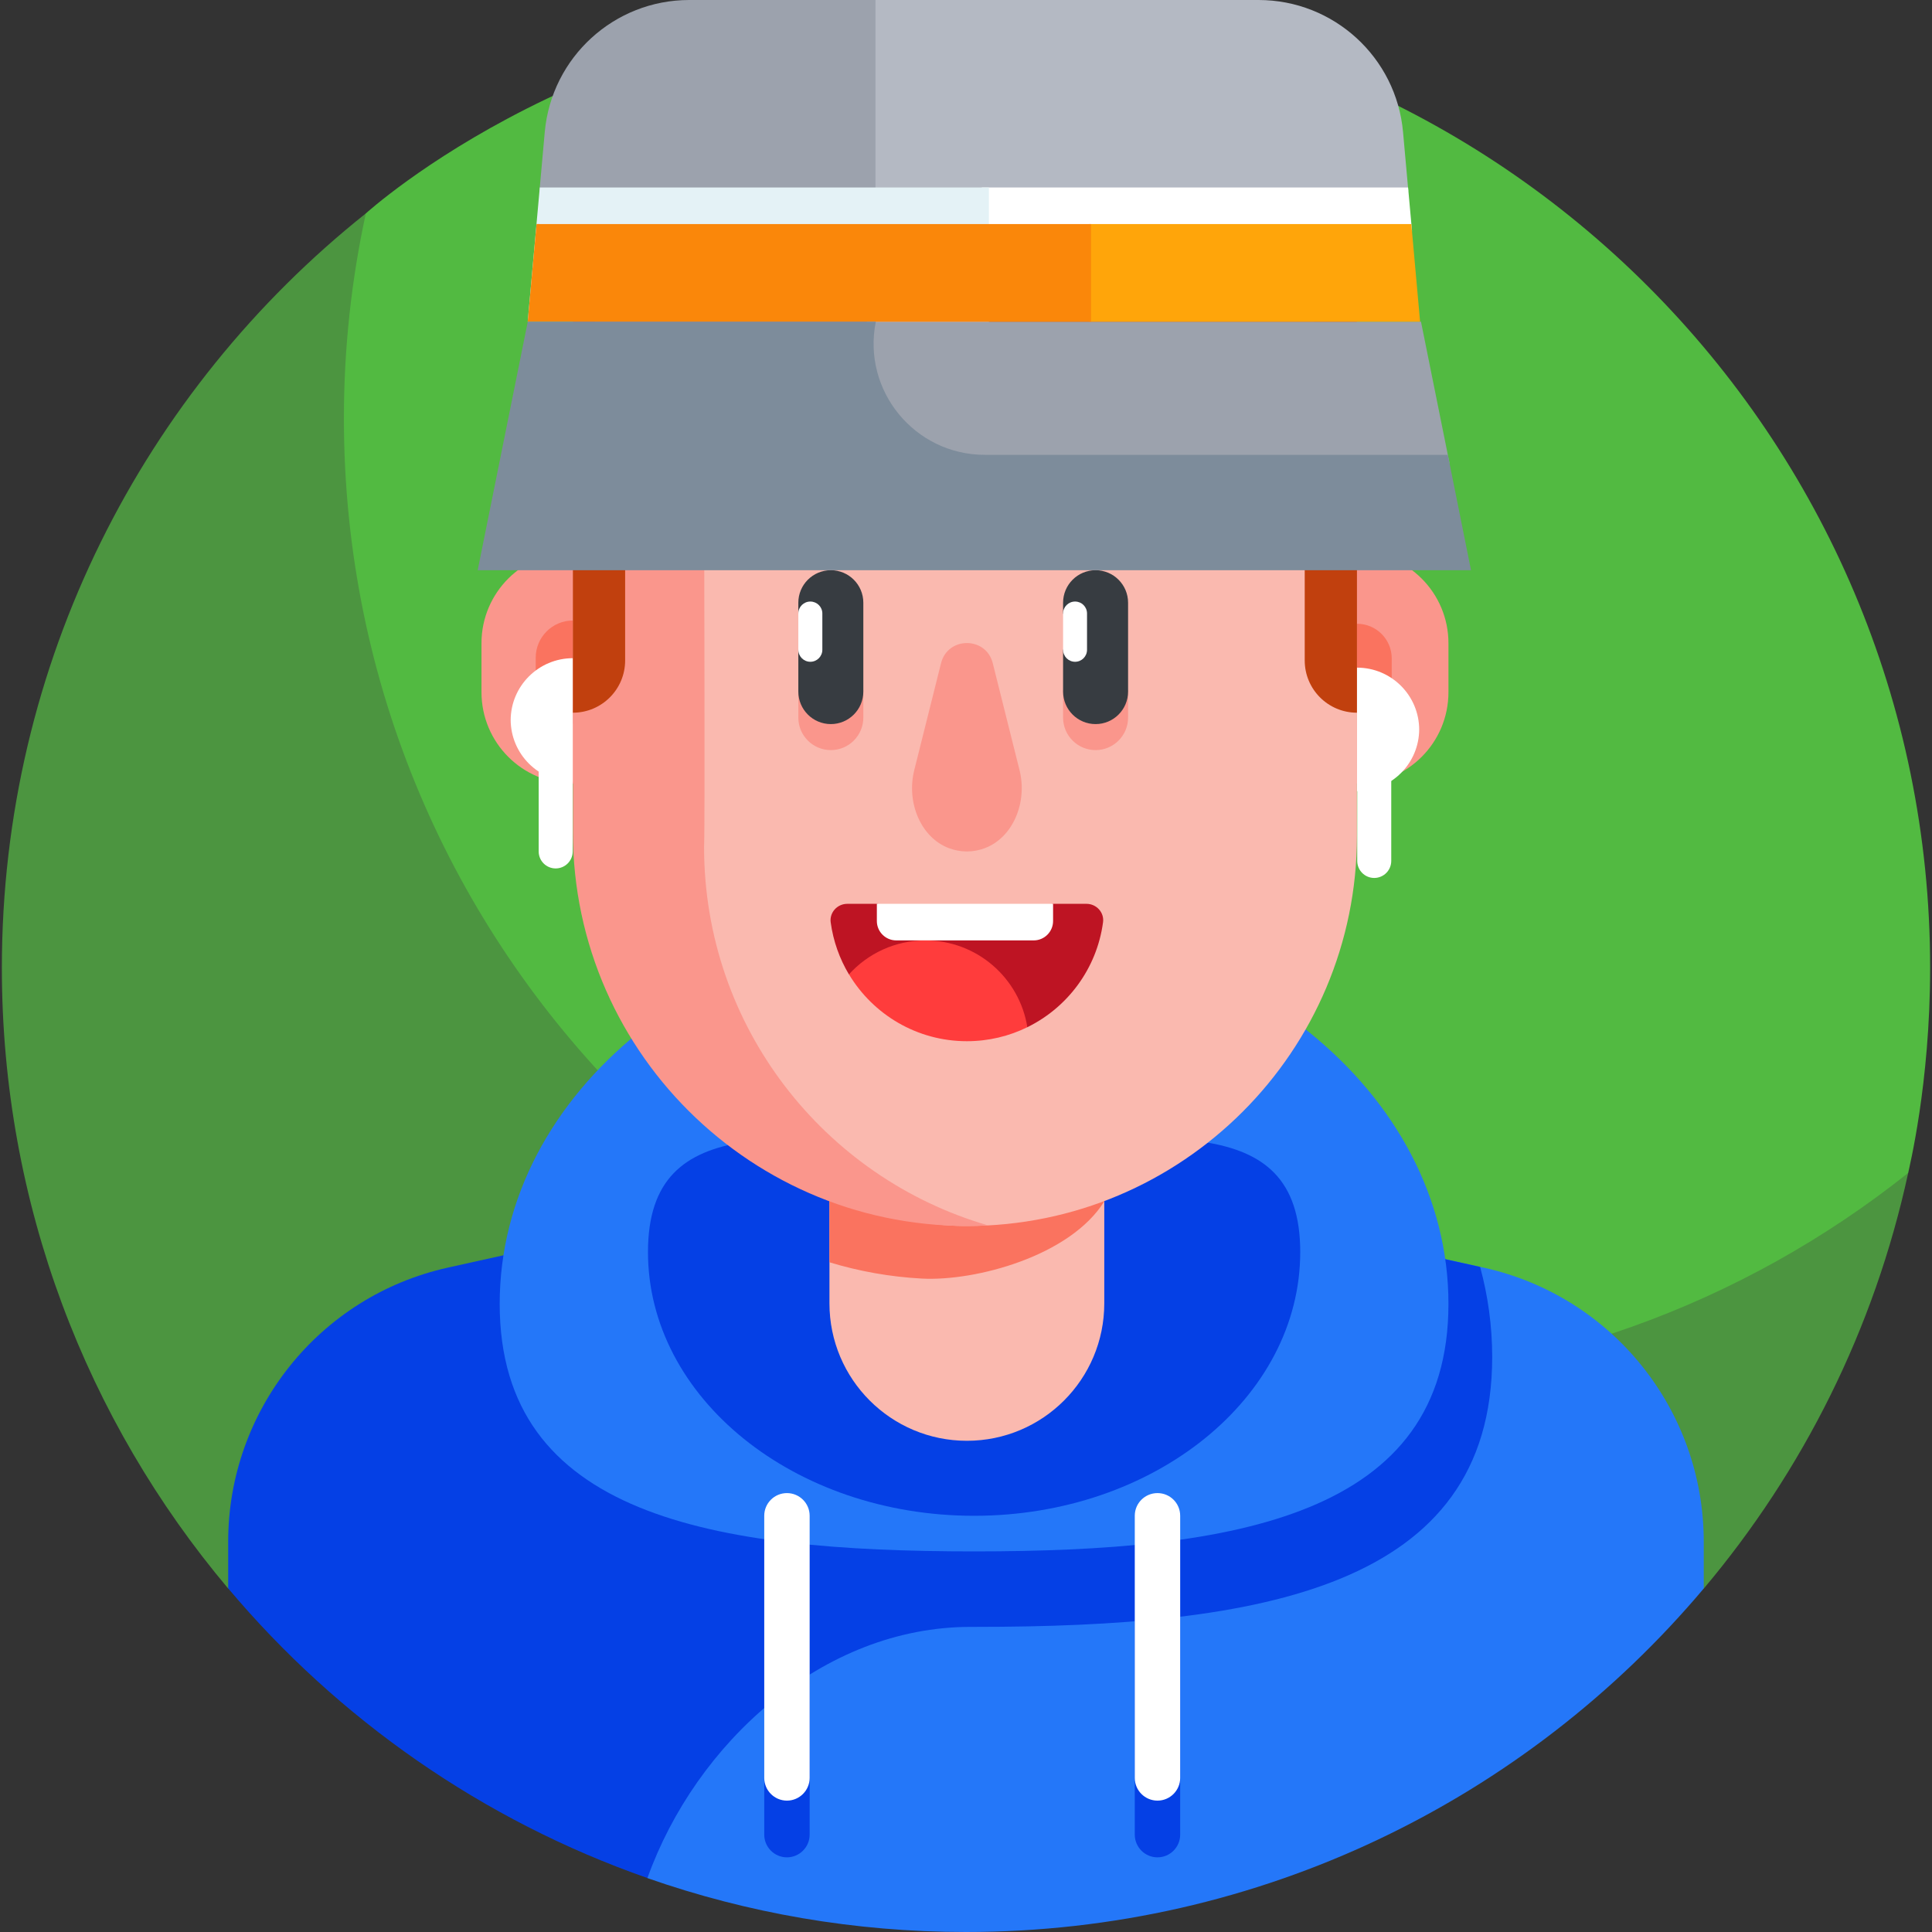<svg width="28" height="28" viewBox="0 0 28 28" fill="none" xmlns="http://www.w3.org/2000/svg">
<rect x="0" y="0" width="28" height="28" fill="#333333" stroke="none"/>
<g clip-path="url(#clip0_474_31935)">
<path d="M27.973 14.027C27.973 6.31 21.717 0.055 14 0.055C8.623 0.055 5.311 3.088 5.302 3.093C5.302 3.093 5.164 3.265 5.138 3.379C4.929 4.308 4.733 5.552 4.733 6.46C4.733 14.177 11.241 20.431 18.958 20.431C21.929 20.431 25.235 19.007 27.448 17.295C27.498 17.257 27.655 16.999 27.655 16.999C27.665 16.94 27.973 15.713 27.973 14.027Z" fill="#52BA41"/>
<path d="M18.957 20.037C11.24 20.037 4.984 13.781 4.984 6.064C4.984 5.045 5.094 4.051 5.302 3.093C2.088 5.653 0.027 9.599 0.027 14.027C0.027 17.453 1.26 20.591 3.306 23.021L24.693 23.022C26.126 21.321 27.163 19.268 27.655 16.999C25.268 18.9 22.245 20.037 18.957 20.037Z" fill="#4C9540"/>
<path d="M19.667 11.357H19.612L19.237 9.516L19.612 7.997H19.667C20.399 7.997 20.992 8.59 20.992 9.322V10.032C20.992 10.764 20.399 11.357 19.667 11.357Z" fill="#FA968C"/>
<path d="M21.504 18.372L13.983 16.708C9.969 17.599 7.598 21.757 8.875 25.665L9.383 27.219C10.828 27.725 12.382 28 13.999 28C18.265 28 22.118 26.078 24.692 23.022V22.343C24.692 20.436 23.367 18.784 21.504 18.372Z" fill="#2477F9"/>
<path d="M14.128 23.578C18.269 23.578 21.626 23.015 21.626 19.665C21.626 19.217 21.565 18.781 21.451 18.361L13.983 16.708L6.492 18.371C4.616 18.787 3.307 20.451 3.307 22.341V23.02C4.903 24.917 6.995 26.383 9.383 27.218C10.083 25.266 11.918 23.576 14.07 23.578H14.128Z" fill="#0540E5"/>
<path d="M20.992 18.896C20.992 21.967 17.914 22.484 14.117 22.484C10.32 22.484 7.242 21.967 7.242 18.896C7.242 15.825 10.32 13.335 14.117 13.335C17.914 13.335 20.992 15.825 20.992 18.896Z" fill="#2477F9"/>
<path d="M18.844 18.145C18.844 20.256 16.728 21.968 14.117 21.968C11.507 21.968 9.391 20.256 9.391 18.145C9.391 16.033 11.507 16.544 14.117 16.544C16.728 16.544 18.844 16.033 18.844 18.145Z" fill="#0540E5"/>
<path d="M14.013 20.881C15.113 20.881 16.004 19.989 16.004 18.889V14.429H12.021V18.889C12.021 19.989 12.913 20.881 14.013 20.881Z" fill="#FAB9AF"/>
<path d="M13.358 18.53C13.358 18.53 13.358 18.53 13.358 18.53C12.896 18.505 12.448 18.424 12.021 18.294V14.429H15.674L16.004 17.411C15.514 18.2 14.143 18.572 13.358 18.53Z" fill="#FA735F"/>
<path d="M19.415 7.441C19.415 5.624 18.249 3.962 16.432 3.962H11.593C11.075 3.962 10.6 4.098 10.185 4.333V13.939C10.185 16.036 11.872 17.752 13.969 17.768C13.983 17.768 13.998 17.768 14.013 17.768C17.135 17.768 19.666 15.236 19.666 12.114V10.329L19.415 7.441Z" fill="#FAB9AF"/>
<path d="M19.667 10.314V9.04C19.945 9.04 20.17 9.265 20.17 9.542V9.811C20.17 10.089 19.945 10.314 19.667 10.314Z" fill="#FA735F"/>
<path d="M6.978 10.031C6.978 10.764 7.571 11.357 8.303 11.357H8.388L9.067 9.927L8.4 7.997H8.303C7.571 7.997 6.978 8.59 6.978 9.322L6.978 10.031Z" fill="#FA968C"/>
<path d="M7.764 9.821C7.764 10.119 8.005 10.36 8.303 10.36V8.993C8.005 8.993 7.764 9.235 7.764 9.532V9.821Z" fill="#FA735F"/>
<path d="M7.401 10.429C7.401 10.927 7.805 11.331 8.303 11.331V9.539C7.805 9.539 7.401 9.943 7.401 10.44V10.429Z" fill="white"/>
<path d="M11.57 10.002V10.4C11.57 10.66 11.781 10.871 12.041 10.871C12.301 10.871 12.512 10.66 12.512 10.4V10.002H11.57Z" fill="#FA968C"/>
<path d="M15.407 10.002V10.4C15.407 10.66 15.618 10.871 15.878 10.871C16.138 10.871 16.349 10.66 16.349 10.4V10.002H15.407Z" fill="#FA968C"/>
<path d="M12.041 10.494C11.781 10.494 11.57 10.283 11.57 10.023V9.417L11.744 9.154L11.57 8.892V8.735C11.57 8.475 11.781 8.264 12.041 8.264C12.301 8.264 12.512 8.475 12.512 8.735V10.023C12.512 10.283 12.301 10.494 12.041 10.494Z" fill="#373C41"/>
<path d="M15.878 10.494C15.618 10.494 15.407 10.283 15.407 10.023V9.417L15.581 9.154L15.407 8.892V8.735C15.407 8.475 15.618 8.264 15.878 8.264C16.138 8.264 16.349 8.475 16.349 8.735V10.023C16.349 10.283 16.138 10.494 15.878 10.494Z" fill="#373C41"/>
<path d="M12.662 8.029H11.288C11.028 8.029 10.817 7.818 10.817 7.558C10.817 7.298 11.028 7.087 11.288 7.087H12.662C12.922 7.087 13.133 7.298 13.133 7.558C13.133 7.818 12.922 8.029 12.662 8.029Z" fill="#C1400E"/>
<path d="M16.585 8.029H15.212C14.952 8.029 14.741 7.818 14.741 7.558C14.741 7.298 14.952 7.087 15.212 7.087H16.585C16.845 7.087 17.056 7.298 17.056 7.558C17.056 7.818 16.845 8.029 16.585 8.029Z" fill="#C1400E"/>
<path d="M15.747 13.099H15.262L13.985 13.364L12.708 13.099H12.279C12.135 13.099 12.02 13.224 12.039 13.367C12.076 13.64 12.168 13.895 12.303 14.121L14.889 14.887C15.473 14.601 15.896 14.037 15.986 13.367C16.006 13.224 15.89 13.099 15.747 13.099Z" fill="#BE1423"/>
<path d="M18.748 5.474C18.802 5.474 18.855 5.472 18.908 5.468C18.401 4.577 17.537 3.962 16.432 3.962H11.593C11.075 3.962 10.6 4.098 10.185 4.333V4.454C9.122 4.95 8.427 6.013 8.427 7.317L8.303 10.329V12.058C8.303 15.321 11.037 17.933 14.319 17.759C11.942 17.069 10.204 14.876 10.204 12.276C10.219 11.954 10.204 7.91 10.204 6.728C10.204 6.719 10.204 5.231 10.204 5.223C10.214 4.02 11.204 5.467 12.407 5.468L18.748 5.474Z" fill="#FA968C"/>
<path d="M17.241 3.169C16.613 3.169 16.058 3.439 15.727 3.85C15.305 3.325 14.597 2.98 13.794 2.98C13.412 2.98 13.051 3.058 12.732 3.197C12.308 2.684 11.609 2.348 10.817 2.348C9.523 2.348 8.475 3.242 8.475 4.346C8.475 5.449 9.523 6.344 10.817 6.344C11.199 6.344 11.559 6.265 11.878 6.127C12.302 6.64 13.002 6.976 13.794 6.976C14.735 6.976 15.546 6.502 15.918 5.819C16.252 6.116 16.721 6.3 17.241 6.3C18.255 6.3 19.076 5.599 19.076 4.735C19.076 3.87 18.255 3.169 17.241 3.169Z" fill="#FA968C"/>
<path d="M13.25 11.162C13.133 11.63 13.345 12.139 13.752 12.292C13.834 12.323 13.922 12.34 14.013 12.34C14.104 12.34 14.191 12.323 14.273 12.292C14.68 12.139 14.893 11.63 14.776 11.162L14.388 9.612C14.29 9.222 13.736 9.222 13.638 9.612L13.25 11.162Z" fill="#FA968C"/>
<path d="M19.666 4.305V7.471V7.472V10.329C19.248 10.329 18.909 9.99 18.909 9.572V6.228C18.909 5.489 18.493 4.809 17.829 4.486C17.813 4.478 17.797 4.47 17.78 4.462V4.305L19.666 4.305Z" fill="#C1400E"/>
<path d="M11.744 9.591C11.648 9.591 11.57 9.513 11.57 9.417V8.891C11.57 8.795 11.648 8.718 11.744 8.718C11.84 8.718 11.918 8.795 11.918 8.891V9.417C11.918 9.513 11.84 9.591 11.744 9.591Z" fill="white"/>
<path d="M15.581 9.591C15.485 9.591 15.407 9.513 15.407 9.417V8.891C15.407 8.795 15.485 8.718 15.581 8.718C15.677 8.718 15.754 8.795 15.754 8.891V9.417C15.754 9.513 15.677 9.591 15.581 9.591Z" fill="white"/>
<path d="M12.304 14.121C12.652 14.701 13.287 15.09 14.013 15.09C14.327 15.09 14.625 15.017 14.889 14.887C14.775 14.174 14.158 13.629 13.412 13.629C12.973 13.629 12.577 13.819 12.304 14.121Z" fill="#FF3C3C"/>
<path d="M14.981 13.629H12.989C12.834 13.629 12.708 13.503 12.708 13.348V13.099H15.262V13.348C15.262 13.503 15.136 13.629 14.981 13.629Z" fill="white"/>
<path d="M12.029 3.225C12.029 1.445 13.471 0.002 15.251 0H11.525C9.745 0.002 8.303 1.445 8.303 3.225V7.471V7.471V10.329C8.721 10.329 9.06 9.99 9.06 9.572V6.228C9.06 6.223 9.06 6.219 9.06 6.215C9.065 5.555 9.614 5.027 10.274 5.028L12.029 5.029V3.225H12.029Z" fill="#C1400E"/>
<path d="M11.405 26.918C11.223 26.918 11.076 26.77 11.076 26.589V22.789C11.076 22.608 11.223 22.46 11.405 22.46C11.586 22.46 11.734 22.608 11.734 22.789V26.589C11.734 26.77 11.586 26.918 11.405 26.918Z" fill="#0540E5"/>
<path d="M11.405 26.096C11.223 26.096 11.076 25.948 11.076 25.767V21.967C11.076 21.786 11.223 21.639 11.405 21.639C11.586 21.639 11.734 21.786 11.734 21.967V25.767C11.734 25.948 11.586 26.096 11.405 26.096Z" fill="white"/>
<path d="M16.775 26.918C16.593 26.918 16.446 26.77 16.446 26.589V22.789C16.446 22.608 16.593 22.46 16.775 22.46C16.957 22.46 17.104 22.608 17.104 22.789V26.589C17.104 26.77 16.957 26.918 16.775 26.918Z" fill="#0540E5"/>
<path d="M16.775 26.096C16.593 26.096 16.446 25.948 16.446 25.767V21.967C16.446 21.786 16.593 21.639 16.775 21.639C16.957 21.639 17.104 21.786 17.104 21.967V25.767C17.104 25.948 16.957 26.096 16.775 26.096Z" fill="white"/>
<path d="M8.053 12.586C7.917 12.586 7.807 12.476 7.807 12.34V10.494C7.807 10.357 7.917 10.247 8.053 10.247C8.189 10.247 8.3 10.357 8.3 10.494V12.34C8.3 12.476 8.189 12.586 8.053 12.586Z" fill="white"/>
<path d="M20.568 10.566C20.568 11.064 20.165 11.467 19.667 11.467V9.676C20.165 9.676 20.568 10.079 20.568 10.577V10.566Z" fill="white"/>
<path d="M19.916 12.724C19.78 12.724 19.67 12.613 19.67 12.477V10.631C19.67 10.495 19.78 10.384 19.916 10.384C20.053 10.384 20.163 10.495 20.163 10.631V12.477C20.163 12.613 20.053 12.724 19.916 12.724Z" fill="white"/>
<path d="M17.242 5.917C18.256 5.917 19.077 5.216 19.077 4.351C19.077 3.487 18.256 2.786 17.242 2.786C16.229 2.786 15.407 3.487 15.407 4.351C15.407 5.216 16.229 5.917 17.242 5.917Z" fill="#CD5014"/>
<path d="M13.794 6.592C15.088 6.592 16.136 5.698 16.136 4.594C16.136 3.491 15.088 2.596 13.794 2.596C12.501 2.596 11.452 3.491 11.452 4.594C11.452 5.698 12.501 6.592 13.794 6.592Z" fill="#CD5014"/>
<path d="M10.817 5.96C12.11 5.96 13.159 5.066 13.159 3.962C13.159 2.858 12.11 1.964 10.817 1.964C9.523 1.964 8.475 2.858 8.475 3.962C8.475 5.066 9.523 5.96 10.817 5.96Z" fill="#CD5014"/>
<path d="M21.008 6.716L20.594 4.662H12.565V6.716H21.008Z" fill="#9CA2AD"/>
<path d="M20.411 2.771L20.334 1.914C20.237 0.83 19.328 0 18.24 0H12.642V2.771H20.411Z" fill="#B4B9C3"/>
<path d="M20.464 3.35L20.407 2.717H14.229V3.35H20.464Z" fill="white"/>
<path d="M15.785 4.662H20.581L20.454 3.247H15.785V4.662Z" fill="#FFA50A"/>
<path d="M12.688 2.771V0H9.989C8.901 0 7.993 0.83 7.895 1.914L7.818 2.771H12.688Z" fill="#9CA2AD"/>
<path d="M14.332 2.717H7.823L7.648 4.662H14.332V2.717Z" fill="#E4F2F6"/>
<path d="M15.812 3.247H7.822C7.807 3.247 7.791 3.246 7.776 3.246L7.648 4.662H15.812V3.247Z" fill="#FA870A"/>
<path d="M12.693 4.662H7.649L6.923 8.264H21.319L20.983 6.592H14.273C13.255 6.592 12.492 5.66 12.693 4.662Z" fill="#7D8C9B"/>
</g>
<defs>
<clipPath id="clip0_474_31935">
<rect width="28" height="28" fill="white"/>
</clipPath>
</defs>
</svg>
